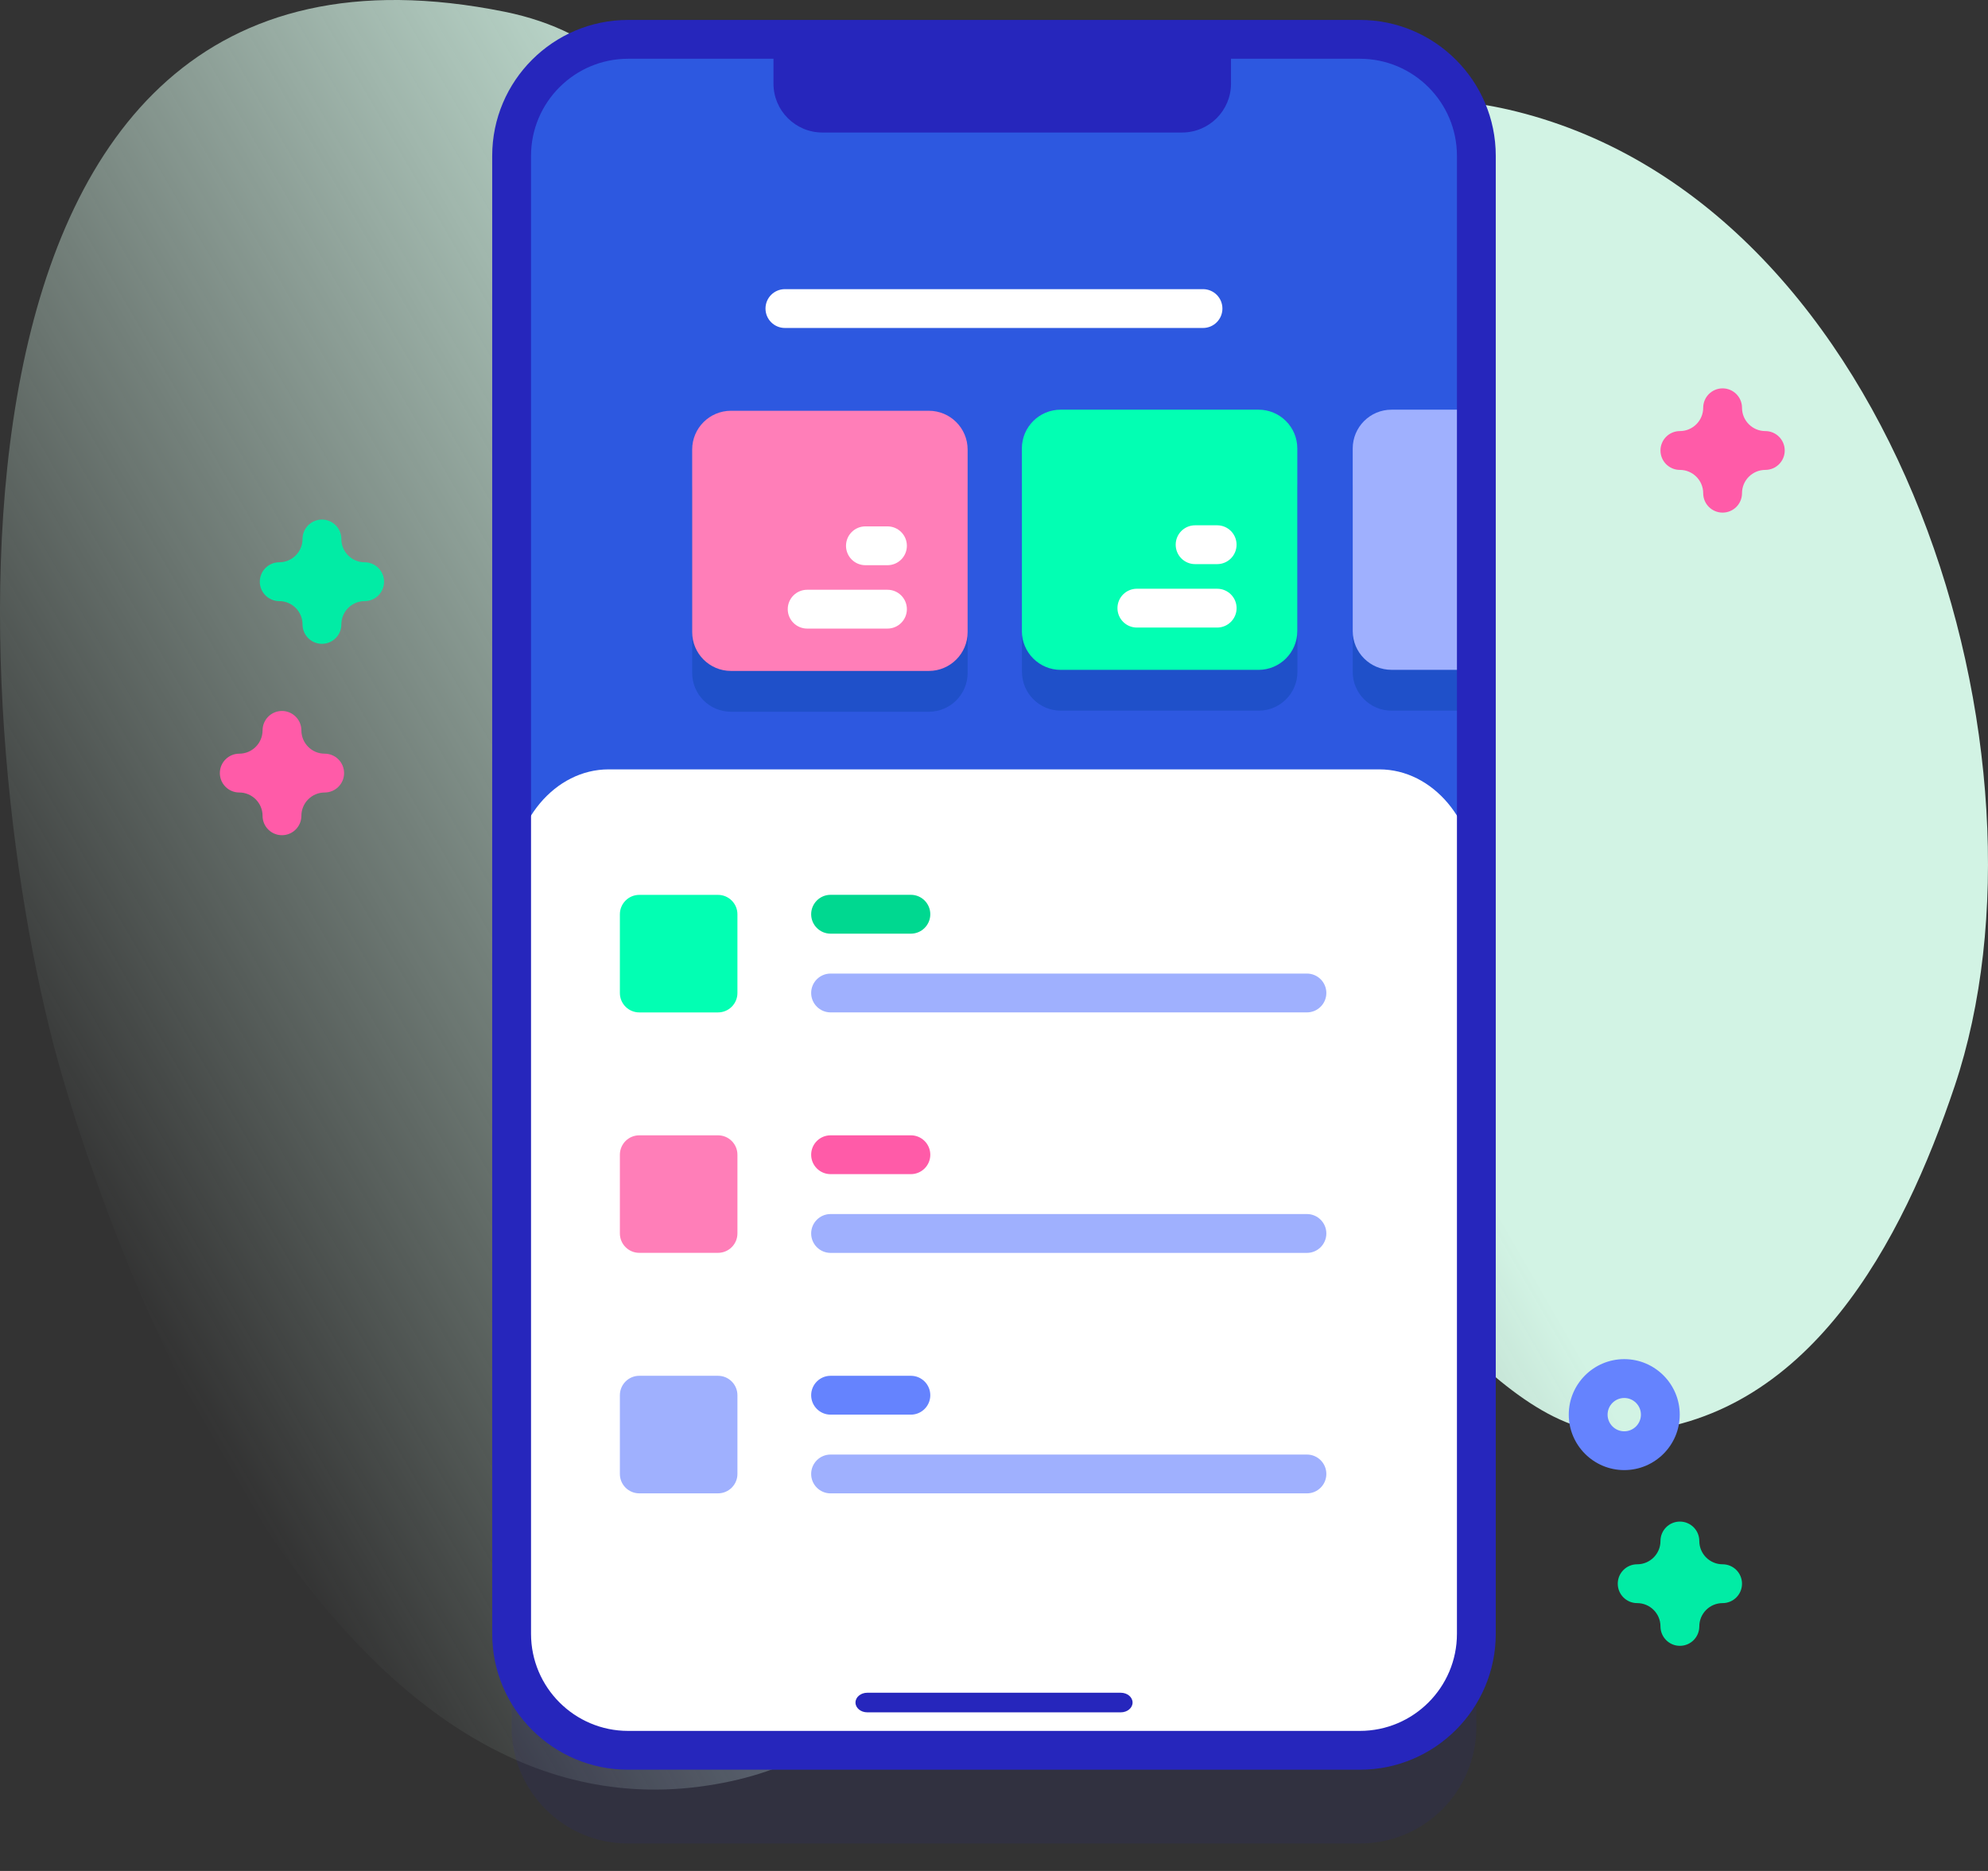 <svg width="68" height="64" viewBox="0 0 68 64" fill="none" xmlns="http://www.w3.org/2000/svg">
<rect x="0" y="0" width="68" height="64" fill="#333333" stroke="none"/>
<path d="M2.135 36.835C4.622 45.335 11.791 62.675 23.906 61.119C36.056 59.558 31.311 43.89 42.434 41.742C47.331 40.797 50.65 49.271 55.557 49.008C61.877 48.668 65.094 42.412 66.86 37.152C70.605 26 64.997 7.09 51.871 3.815C40.417 0.957 39.077 14.952 29.117 10.887C23.52 8.602 24.079 1.779 17.261 0.402C-3.365 -3.763 -1.175 25.524 2.135 36.835Z" fill="url(#paint0_linear_14_184)"/>
<path opacity="0.1" d="M46.515 63.061H21.484C19.284 63.061 17.5 61.277 17.5 59.077V8.518C17.5 6.317 19.284 4.533 21.484 4.533H46.515C48.715 4.533 50.499 6.317 50.499 8.518V59.076C50.499 61.277 48.715 63.061 46.515 63.061Z" fill="#2626BC"/>
<path d="M17.5 4.816C17.5 3.16 18.843 1.816 20.5 1.816H47.499C49.155 1.816 50.499 3.16 50.499 4.816V51.175C50.499 52.832 49.155 54.175 47.499 54.175H20.5C18.843 54.175 17.5 52.832 17.5 51.175V4.816Z" fill="#2D58E0"/>
<path d="M31.77 24.347H25.004C24.27 24.347 23.676 23.753 23.676 23.019V16.775C23.676 16.042 24.27 15.447 25.004 15.447H31.77C32.503 15.447 33.098 16.042 33.098 16.775V23.019C33.098 23.753 32.503 24.347 31.77 24.347Z" fill="#1F50C9"/>
<path d="M43.051 24.31H36.285C35.552 24.31 34.957 23.715 34.957 22.982V16.738C34.957 16.005 35.552 15.41 36.285 15.41H43.051C43.785 15.41 44.379 16.005 44.379 16.738V22.982C44.379 23.715 43.785 24.31 43.051 24.31Z" fill="#1F50C9"/>
<path d="M50.46 15.41V24.31H47.598C46.864 24.31 46.27 23.715 46.27 22.982V16.738C46.27 16.005 46.864 15.41 47.598 15.41H50.46Z" fill="#1F50C9"/>
<path d="M41.149 9.891H26.848C26.481 9.891 26.184 10.188 26.184 10.555C26.184 10.921 26.481 11.219 26.848 11.219H41.149C41.516 11.219 41.813 10.921 41.813 10.555C41.813 10.188 41.516 9.891 41.149 9.891Z" fill="white"/>
<path d="M31.77 22.951H25.004C24.27 22.951 23.676 22.356 23.676 21.623V15.379C23.676 14.645 24.27 14.051 25.004 14.051H31.77C32.503 14.051 33.098 14.645 33.098 15.379V21.623C33.098 22.356 32.503 22.951 31.77 22.951Z" fill="#FF7EB8"/>
<path d="M30.356 20.174H27.609C27.243 20.174 26.945 20.471 26.945 20.838C26.945 21.204 27.243 21.502 27.609 21.502H30.356C30.723 21.502 31.02 21.204 31.02 20.838C31.02 20.471 30.723 20.174 30.356 20.174Z" fill="white"/>
<path d="M30.356 18.006H29.602C29.235 18.006 28.938 18.303 28.938 18.67C28.938 19.037 29.235 19.334 29.602 19.334H30.356C30.723 19.334 31.02 19.037 31.02 18.67C31.02 18.303 30.723 18.006 30.356 18.006Z" fill="white"/>
<path d="M43.047 22.914H36.281C35.548 22.914 34.953 22.319 34.953 21.586V15.342C34.953 14.608 35.548 14.014 36.281 14.014H43.047C43.781 14.014 44.375 14.608 44.375 15.342V21.585C44.375 22.319 43.781 22.914 43.047 22.914Z" fill="#02FFB3"/>
<path d="M41.633 20.139H38.887C38.52 20.139 38.223 20.436 38.223 20.803C38.223 21.169 38.52 21.467 38.887 21.467H41.633C42 21.467 42.298 21.169 42.298 20.803C42.298 20.436 42 20.139 41.633 20.139Z" fill="white"/>
<path d="M41.633 17.969H40.879C40.512 17.969 40.215 18.266 40.215 18.633C40.215 19 40.512 19.297 40.879 19.297H41.633C42 19.297 42.297 19 42.297 18.633C42.297 18.266 42 17.969 41.633 17.969Z" fill="white"/>
<path d="M50.46 14.014V22.913H47.598C46.864 22.913 46.27 22.319 46.27 21.585V15.342C46.27 14.609 46.864 14.014 47.598 14.014H50.46Z" fill="#9FB0FE"/>
<path d="M19.5 59.456C18.395 59.456 17.5 58.561 17.5 57.456V30.268C17.5 28.088 18.986 26.318 20.82 26.318H47.178C49.012 26.318 50.499 28.088 50.499 30.268V57.456C50.499 58.561 49.603 59.456 48.499 59.456H19.5Z" fill="white"/>
<path d="M46.515 60.537H21.484C18.921 60.537 16.836 58.452 16.836 55.889V5.33C16.836 2.767 18.921 0.682 21.484 0.682H46.515C49.078 0.682 51.163 2.767 51.163 5.33V55.889C51.163 58.452 49.078 60.537 46.515 60.537ZM21.484 2.01C19.654 2.01 18.164 3.499 18.164 5.33V55.889C18.164 57.72 19.654 59.209 21.484 59.209H46.515C48.346 59.209 49.835 57.72 49.835 55.889V5.33C49.835 3.499 48.346 2.01 46.515 2.01H21.484Z" fill="#2626BC"/>
<path d="M38.338 57.904H29.664C29.442 57.904 29.262 58.054 29.262 58.239C29.262 58.424 29.442 58.574 29.664 58.574H38.338C38.56 58.574 38.74 58.424 38.74 58.239C38.74 58.054 38.56 57.904 38.338 57.904Z" fill="#2626BC"/>
<path d="M31.157 30.609H28.41C28.044 30.609 27.746 30.907 27.746 31.273C27.746 31.64 28.044 31.938 28.41 31.938H31.157C31.523 31.938 31.821 31.64 31.821 31.273C31.821 30.907 31.523 30.609 31.157 30.609Z" fill="#00D890"/>
<path d="M44.704 33.303H28.41C28.044 33.303 27.746 33.6 27.746 33.967C27.746 34.333 28.044 34.631 28.41 34.631H44.704C45.07 34.631 45.368 34.333 45.368 33.967C45.368 33.6 45.07 33.303 44.704 33.303Z" fill="#9FB0FE"/>
<path d="M24.56 34.632H21.867C21.5 34.632 21.203 34.334 21.203 33.968V31.275C21.203 30.909 21.5 30.611 21.867 30.611H24.56C24.926 30.611 25.224 30.909 25.224 31.275V33.968C25.224 34.334 24.926 34.632 24.56 34.632Z" fill="#02FFB3"/>
<path d="M31.157 38.836H28.41C28.044 38.836 27.746 39.133 27.746 39.5C27.746 39.867 28.044 40.164 28.41 40.164H31.157C31.523 40.164 31.821 39.867 31.821 39.5C31.821 39.133 31.523 38.836 31.157 38.836Z" fill="#FF5BA8"/>
<path d="M44.704 41.529H28.41C28.044 41.529 27.746 41.827 27.746 42.193C27.746 42.56 28.044 42.858 28.41 42.858H44.704C45.07 42.858 45.368 42.56 45.368 42.193C45.368 41.827 45.07 41.529 44.704 41.529Z" fill="#9FB0FE"/>
<path d="M24.56 42.856H21.867C21.5 42.856 21.203 42.559 21.203 42.192V39.5C21.203 39.133 21.5 38.836 21.867 38.836H24.56C24.926 38.836 25.224 39.133 25.224 39.5V42.192C25.224 42.559 24.926 42.856 24.56 42.856Z" fill="#FF7EB8"/>
<path d="M31.157 47.062H28.41C28.044 47.062 27.746 47.36 27.746 47.727C27.746 48.093 28.044 48.391 28.41 48.391H31.157C31.523 48.391 31.821 48.093 31.821 47.727C31.821 47.36 31.523 47.062 31.157 47.062Z" fill="#6583FE"/>
<path d="M44.704 49.756H28.41C28.044 49.756 27.746 50.053 27.746 50.42C27.746 50.787 28.044 51.084 28.41 51.084H44.704C45.07 51.084 45.368 50.787 45.368 50.42C45.368 50.053 45.07 49.756 44.704 49.756Z" fill="#9FB0FE"/>
<path d="M24.56 51.083H21.867C21.5 51.083 21.203 50.786 21.203 50.419V47.727C21.203 47.36 21.5 47.062 21.867 47.062H24.56C24.926 47.062 25.224 47.36 25.224 47.727V50.419C25.224 50.786 24.926 51.083 24.56 51.083Z" fill="#9FB0FE"/>
<path d="M55.558 50.288C54.512 50.288 53.66 49.437 53.66 48.39C53.66 47.344 54.512 46.492 55.558 46.492C56.605 46.492 57.456 47.344 57.456 48.39C57.456 49.437 56.605 50.288 55.558 50.288ZM55.558 47.821C55.244 47.821 54.988 48.076 54.988 48.391C54.988 48.705 55.244 48.961 55.558 48.961C55.872 48.961 56.128 48.705 56.128 48.391C56.128 48.076 55.872 47.821 55.558 47.821Z" fill="#6583FE"/>
<path d="M11.012 22.023C10.645 22.023 10.348 21.726 10.348 21.359C10.348 20.92 9.99 20.562 9.551 20.562C9.184 20.562 8.887 20.265 8.887 19.898C8.887 19.532 9.184 19.234 9.551 19.234C9.99 19.234 10.348 18.877 10.348 18.437C10.348 18.071 10.645 17.773 11.012 17.773C11.378 17.773 11.676 18.071 11.676 18.437C11.676 18.877 12.033 19.234 12.473 19.234C12.839 19.234 13.137 19.532 13.137 19.898C13.137 20.265 12.839 20.562 12.473 20.562C12.033 20.562 11.676 20.92 11.676 21.359C11.676 21.726 11.378 22.023 11.012 22.023Z" fill="#01ECA5"/>
<path d="M57.461 56.299C57.094 56.299 56.797 56.001 56.797 55.635C56.797 55.195 56.44 54.838 56 54.838C55.633 54.838 55.336 54.541 55.336 54.174C55.336 53.807 55.633 53.51 56 53.51C56.44 53.51 56.797 53.152 56.797 52.713C56.797 52.346 57.094 52.049 57.461 52.049C57.828 52.049 58.125 52.346 58.125 52.713C58.125 53.152 58.482 53.51 58.922 53.51C59.289 53.51 59.586 53.807 59.586 54.174C59.586 54.541 59.289 54.838 58.922 54.838C58.482 54.838 58.125 55.195 58.125 55.635C58.125 56.001 57.828 56.299 57.461 56.299Z" fill="#01ECA5"/>
<path d="M58.922 17.535C58.555 17.535 58.258 17.238 58.258 16.871C58.258 16.432 57.9 16.074 57.461 16.074C57.094 16.074 56.797 15.777 56.797 15.41C56.797 15.043 57.094 14.746 57.461 14.746C57.9 14.746 58.258 14.389 58.258 13.949C58.258 13.583 58.555 13.285 58.922 13.285C59.289 13.285 59.586 13.583 59.586 13.949C59.586 14.389 59.943 14.746 60.383 14.746C60.75 14.746 61.047 15.043 61.047 15.41C61.047 15.777 60.75 16.074 60.383 16.074C59.943 16.074 59.586 16.432 59.586 16.871C59.586 17.238 59.289 17.535 58.922 17.535Z" fill="#FF5BA8"/>
<path d="M9.645 28.57C9.278 28.57 8.981 28.273 8.981 27.906C8.981 27.467 8.623 27.109 8.184 27.109C7.817 27.109 7.52 26.812 7.52 26.445C7.52 26.079 7.817 25.781 8.184 25.781C8.623 25.781 8.981 25.424 8.981 24.984C8.981 24.618 9.278 24.32 9.645 24.32C10.011 24.32 10.309 24.618 10.309 24.984C10.309 25.424 10.666 25.781 11.105 25.781C11.472 25.781 11.77 26.079 11.77 26.445C11.77 26.812 11.472 27.109 11.105 27.109C10.666 27.109 10.309 27.467 10.309 27.906C10.309 28.273 10.011 28.57 9.645 28.57Z" fill="#FF5BA8"/>
<path d="M26.457 1.816H42.107V2.859C42.107 3.784 41.357 4.533 40.432 4.533H28.131C27.207 4.533 26.457 3.784 26.457 2.859V1.816Z" fill="#2626BC"/>
<defs>
<linearGradient id="paint0_linear_14_184" x1="3.164" y1="42.199" x2="61.032" y2="8.789" gradientUnits="userSpaceOnUse">
<stop stop-color="#DCFDEE" stop-opacity="0"/>
<stop offset="0.629" stop-color="#D2F3E4"/>
</linearGradient>
</defs>
</svg>

